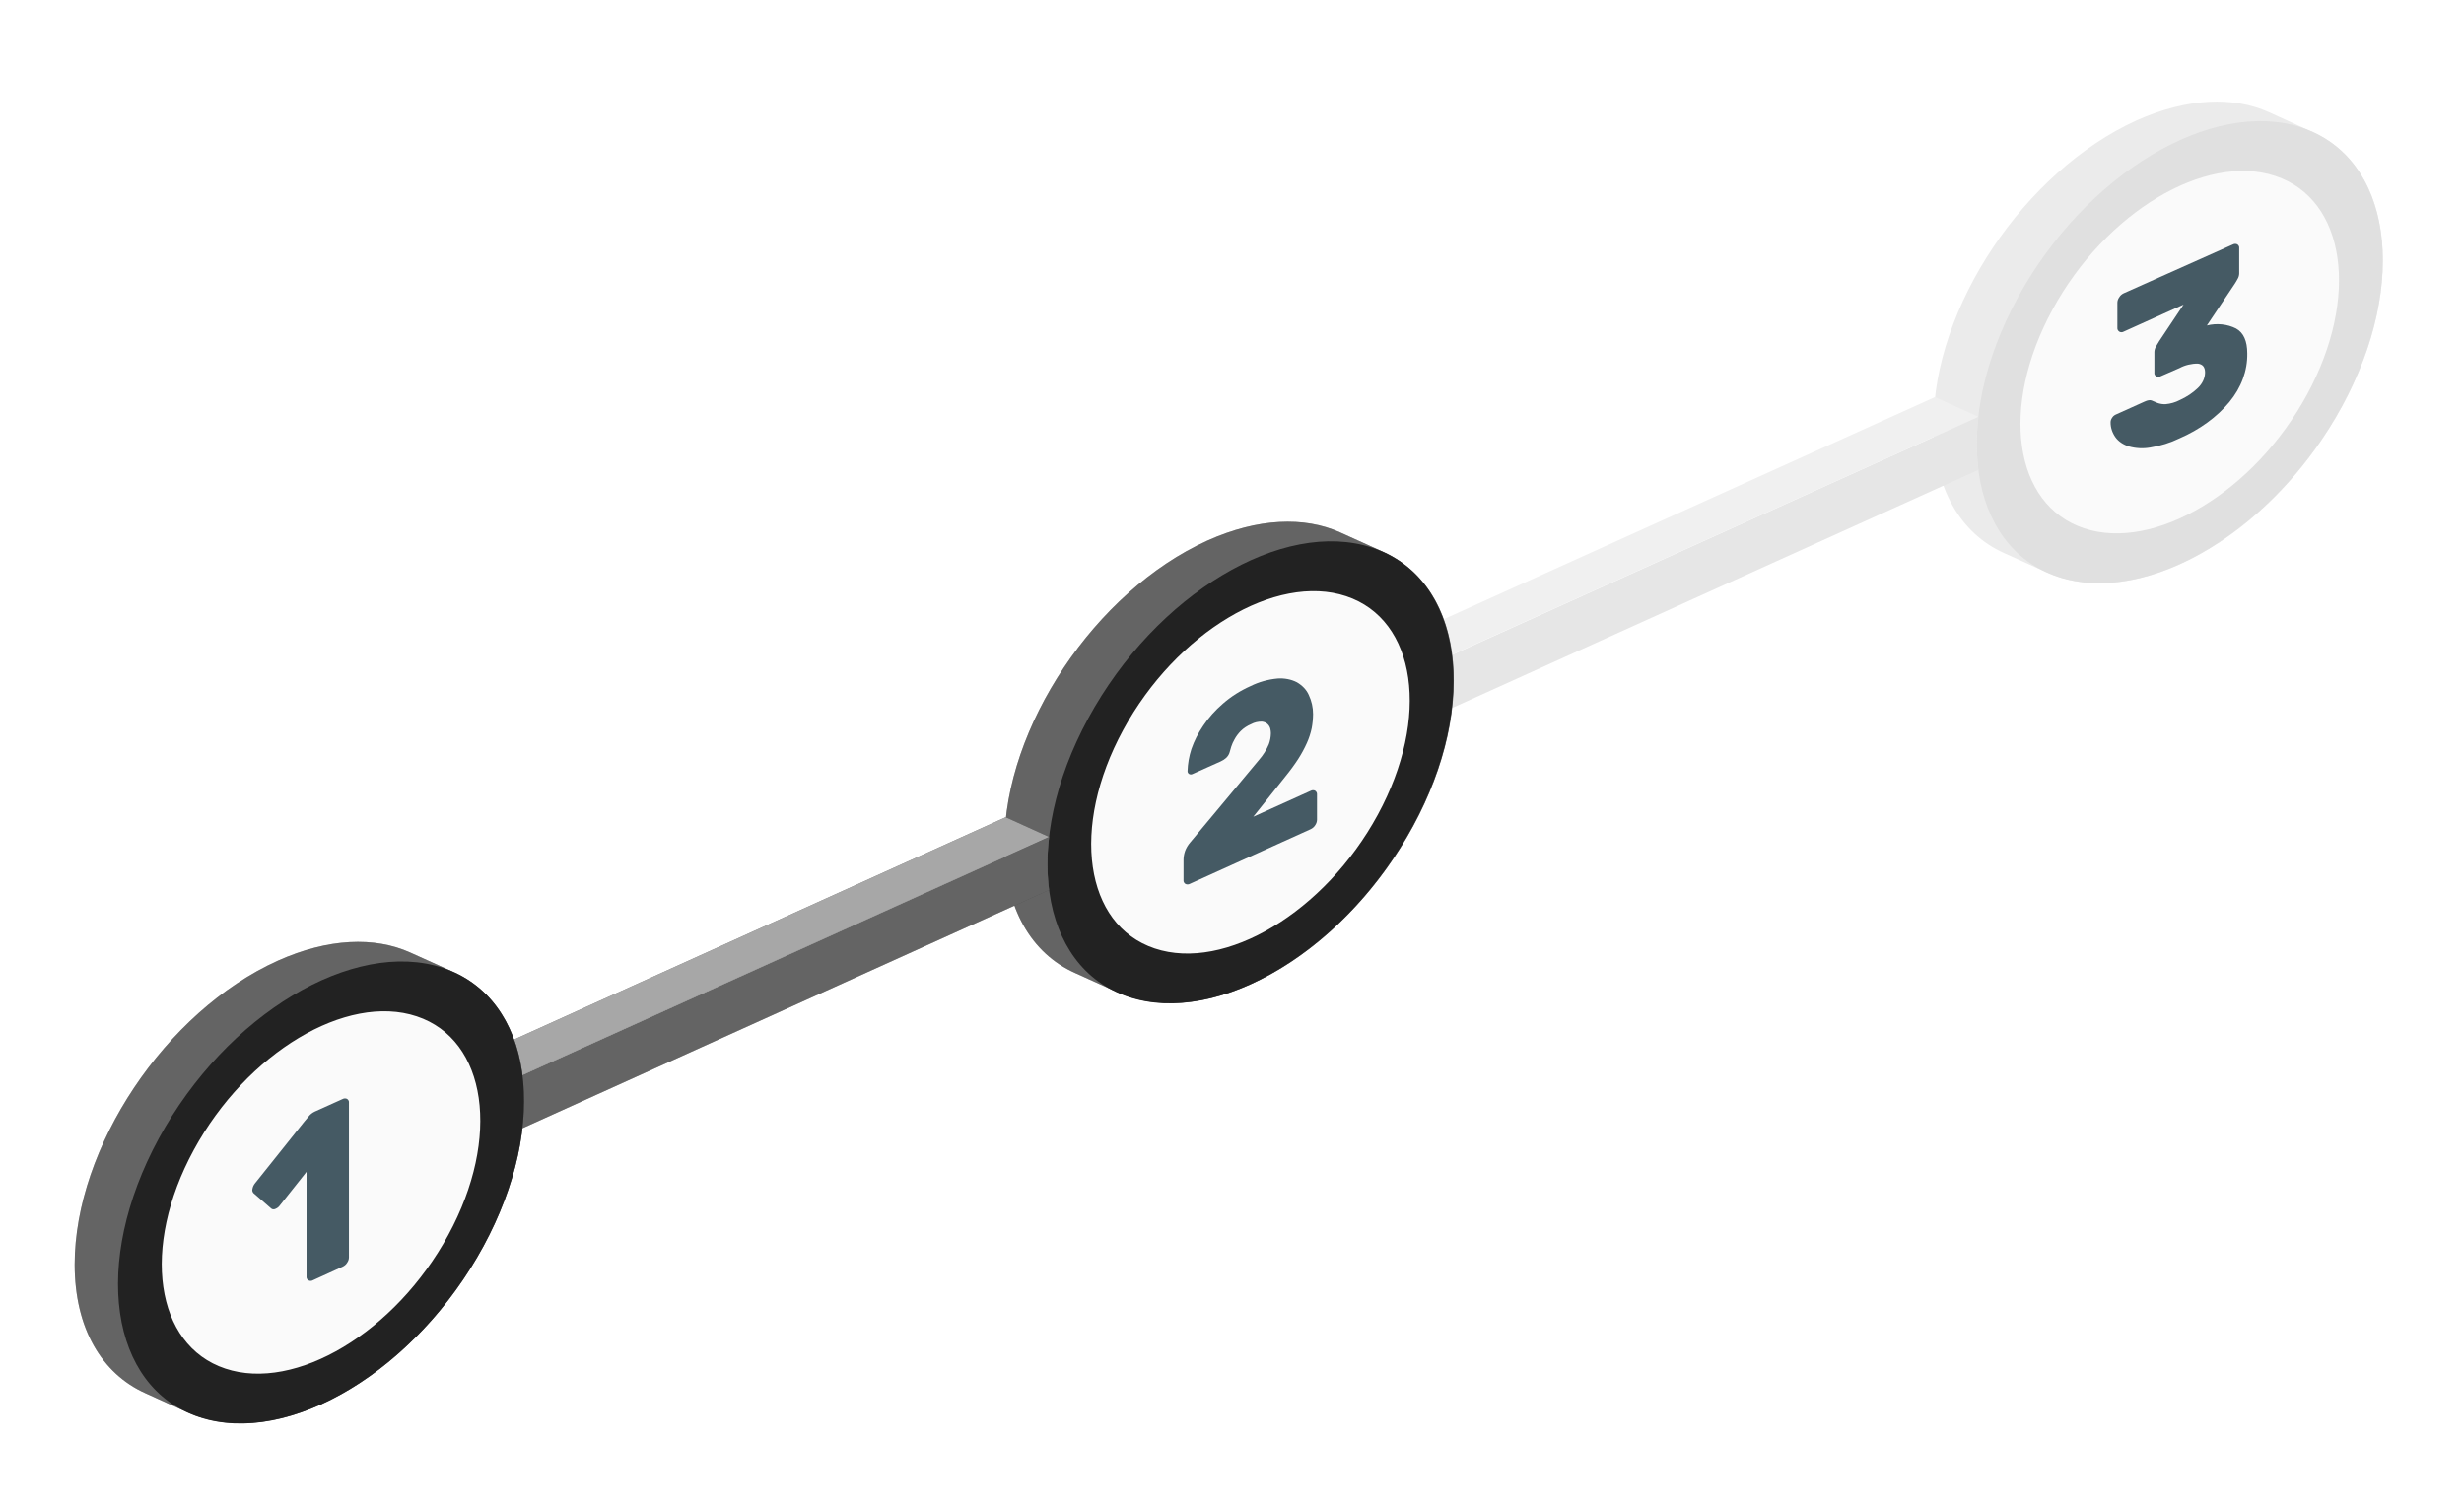 <svg width="134" height="82" viewBox="0 0 134 82" fill="none" xmlns="http://www.w3.org/2000/svg">
<g filter="url(#filter0_d_3_865)">
<path d="M123.389 2.1C121.458 1.233 118.944 1.319 116.188 2.551C110.094 5.319 105.148 12.713 105.148 19.077C105.148 22.567 106.635 25.018 108.976 26.07L111.34 27.139C113.277 28.006 115.79 27.925 118.546 26.688C124.646 23.934 129.587 16.536 129.587 10.171C129.587 6.691 128.111 4.244 125.776 3.188L123.389 2.1Z" fill="#EBEBEB"/>
<path d="M127.364 18.09C131.029 11.346 130.05 4.562 125.178 2.939C120.306 1.316 113.385 5.467 109.719 12.212C106.054 18.956 107.033 25.739 111.905 27.363C116.777 28.986 123.698 24.834 127.364 18.09Z" fill="#E0E0E0"/>
<path d="M125.464 17.457C128.339 12.167 127.569 6.846 123.746 5.573C119.923 4.299 114.493 7.554 111.618 12.844C108.743 18.134 109.512 23.455 113.336 24.729C117.159 26.003 122.589 22.747 125.464 17.457Z" fill="#FAFAFA"/>
<path d="M121.44 9.291C121.475 9.272 121.516 9.262 121.558 9.262C121.601 9.262 121.642 9.272 121.677 9.291C121.713 9.316 121.74 9.348 121.757 9.383C121.774 9.418 121.78 9.457 121.775 9.494V10.875C121.772 10.978 121.743 11.08 121.688 11.173C121.63 11.277 121.579 11.367 121.527 11.444L120.016 13.701C120.279 13.634 120.558 13.614 120.832 13.642C121.107 13.67 121.369 13.746 121.602 13.864C122.011 14.089 122.213 14.545 122.213 15.218C122.229 16.157 121.89 17.079 121.238 17.867C120.552 18.688 119.62 19.365 118.523 19.84C118.034 20.078 117.496 20.246 116.932 20.337C116.548 20.403 116.148 20.383 115.779 20.278C115.47 20.183 115.211 20.008 115.047 19.782C114.868 19.53 114.777 19.247 114.781 18.96C114.782 18.876 114.809 18.794 114.862 18.721C114.902 18.65 114.968 18.59 115.052 18.549L116.626 17.84C116.799 17.759 116.932 17.741 117.024 17.782L117.33 17.913C117.467 17.962 117.617 17.985 117.768 17.98C118.042 17.956 118.305 17.88 118.535 17.759C118.914 17.589 119.25 17.366 119.526 17.1C119.774 16.863 119.913 16.567 119.918 16.261C119.918 15.954 119.786 15.809 119.526 15.773C119.172 15.771 118.826 15.855 118.535 16.012L117.497 16.464C117.463 16.484 117.421 16.495 117.379 16.495C117.336 16.495 117.295 16.484 117.26 16.464C117.224 16.44 117.196 16.409 117.179 16.374C117.162 16.34 117.156 16.302 117.162 16.265V15.146C117.164 15.041 117.194 14.938 117.249 14.843C117.307 14.739 117.364 14.645 117.422 14.554L118.748 12.564L115.491 14.035C115.457 14.056 115.415 14.067 115.372 14.067C115.329 14.067 115.288 14.056 115.254 14.035C115.218 14.01 115.189 13.979 115.171 13.943C115.153 13.908 115.146 13.87 115.15 13.832V12.451C115.153 12.349 115.189 12.25 115.254 12.162C115.304 12.074 115.387 12 115.491 11.95L121.44 9.291Z" fill="#455A64"/>
<path d="M107.506 20.143C107.505 20.613 107.533 21.083 107.592 21.551L76.662 35.544V32.656L107.598 18.662C107.535 19.159 107.506 19.651 107.506 20.143Z" fill="#E6E6E6"/>
<path d="M107.592 18.662L76.662 32.642L74.304 31.577L105.234 17.592L107.592 18.662Z" fill="#F0F0F0"/>
<path d="M72.863 24.945C70.932 24.083 68.412 24.165 65.662 25.397C59.569 28.155 54.622 35.549 54.622 41.914C54.622 45.398 56.109 47.854 58.45 48.906L60.814 49.976C62.745 50.842 65.265 50.761 68.02 49.524C74.12 46.766 79.061 39.372 79.061 33.008C79.061 29.527 77.579 27.081 75.244 26.02L72.863 24.945Z" fill="#222222"/>
<path opacity="0.3" d="M72.863 24.945C70.932 24.083 68.412 24.165 65.662 25.397C59.569 28.155 54.622 35.549 54.622 41.914C54.622 45.398 56.109 47.854 58.45 48.906L60.814 49.976C62.745 50.842 65.265 50.761 68.02 49.524C74.12 46.766 79.061 39.372 79.061 33.008C79.061 29.527 77.579 27.081 75.244 26.02L72.863 24.945Z" fill="white"/>
<path d="M76.827 40.94C80.493 34.196 79.514 27.413 74.642 25.789C69.769 24.166 62.848 28.317 59.183 35.062C55.518 41.806 56.497 48.589 61.369 50.212C66.241 51.836 73.162 47.684 76.827 40.94Z" fill="#222222"/>
<path d="M74.928 40.307C77.803 35.017 77.034 29.696 73.21 28.423C69.387 27.149 63.957 30.404 61.082 35.694C58.207 40.984 58.977 46.305 62.8 47.579C66.623 48.853 72.053 45.597 74.928 40.307Z" fill="#FAFAFA"/>
<path d="M71.409 34.836C71.407 35.091 71.382 35.346 71.335 35.599C71.278 35.87 71.191 36.138 71.075 36.398C70.942 36.697 70.784 36.99 70.602 37.273C70.406 37.576 70.17 37.901 69.887 38.248L68.158 40.415L71.288 39.002C71.323 38.983 71.364 38.972 71.406 38.972C71.449 38.972 71.49 38.983 71.525 39.002C71.56 39.028 71.587 39.06 71.604 39.095C71.621 39.13 71.627 39.168 71.623 39.205V40.587C71.619 40.688 71.586 40.786 71.525 40.876C71.473 40.962 71.391 41.035 71.288 41.088L64.704 44.067C64.669 44.087 64.627 44.097 64.583 44.097C64.54 44.097 64.498 44.087 64.462 44.067C64.427 44.042 64.4 44.011 64.383 43.977C64.366 43.942 64.359 43.905 64.364 43.868V42.74C64.368 42.587 64.395 42.436 64.445 42.288C64.507 42.118 64.602 41.957 64.728 41.81L68.458 37.337C68.692 37.069 68.876 36.778 69.005 36.47C69.075 36.277 69.112 36.078 69.115 35.879C69.114 35.798 69.105 35.718 69.086 35.639C69.067 35.545 69.017 35.457 68.942 35.382C68.903 35.343 68.856 35.311 68.801 35.287C68.747 35.263 68.687 35.248 68.625 35.242C68.419 35.238 68.217 35.285 68.048 35.377C67.825 35.471 67.628 35.6 67.472 35.757C67.336 35.895 67.224 36.047 67.137 36.208C67.063 36.336 67.003 36.469 66.959 36.605C66.924 36.732 66.895 36.822 66.878 36.885C66.85 37.004 66.785 37.116 66.688 37.21C66.601 37.29 66.498 37.357 66.382 37.409L64.86 38.09C64.832 38.106 64.797 38.115 64.762 38.115C64.727 38.115 64.693 38.106 64.664 38.09C64.635 38.07 64.613 38.045 64.599 38.017C64.585 37.988 64.58 37.958 64.583 37.928C64.595 37.526 64.665 37.126 64.791 36.736C64.943 36.294 65.16 35.867 65.437 35.463C65.727 35.029 66.088 34.625 66.509 34.263C66.943 33.882 67.453 33.558 68.019 33.306C68.461 33.087 68.959 32.948 69.478 32.899C69.847 32.872 70.217 32.943 70.527 33.102C70.826 33.275 71.052 33.514 71.173 33.788C71.331 34.124 71.411 34.478 71.409 34.836Z" fill="#455A64"/>
<path d="M56.962 42.993C56.961 43.463 56.989 43.933 57.048 44.401L26.118 58.394V55.505L57.054 41.512C56.991 42.008 56.962 42.501 56.962 42.993Z" fill="#222222"/>
<path opacity="0.3" d="M56.962 42.993C56.961 43.463 56.989 43.933 57.048 44.401L26.118 58.394V55.505L57.054 41.512C56.991 42.008 56.962 42.501 56.962 42.993Z" fill="white"/>
<path d="M57.049 41.512L26.119 55.492L23.761 54.427L54.691 40.442L57.049 41.512Z" fill="#222222"/>
<path opacity="0.6" d="M57.049 41.512L26.119 55.492L23.761 54.427L54.691 40.442L57.049 41.512Z" fill="white"/>
<path d="M22.302 47.795C20.37 46.929 17.851 47.014 15.101 48.247C9.001 51 4.061 58.394 4.061 64.764C4.061 68.249 5.548 70.7 7.889 71.756C8.281 71.927 9.849 72.659 10.252 72.826C12.184 73.692 14.703 73.607 17.459 72.374C23.553 69.616 28.499 62.222 28.499 55.858C28.499 52.377 27.017 49.926 24.683 48.87L22.302 47.795Z" fill="#222222"/>
<path opacity="0.3" d="M22.302 47.795C20.37 46.929 17.851 47.014 15.101 48.247C9.001 51 4.061 58.394 4.061 64.764C4.061 68.249 5.548 70.7 7.889 71.756C8.281 71.927 9.849 72.659 10.252 72.826C12.184 73.692 14.703 73.607 17.459 72.374C23.553 69.616 28.499 62.222 28.499 55.858C28.499 52.377 27.017 49.926 24.683 48.87L22.302 47.795Z" fill="white"/>
<path d="M26.281 63.788C29.946 57.044 28.967 50.261 24.095 48.638C19.223 47.014 12.302 51.166 8.636 57.91C4.971 64.654 5.95 71.438 10.822 73.061C15.694 74.684 22.615 70.533 26.281 63.788Z" fill="#222222"/>
<path d="M24.381 63.156C27.256 57.866 26.487 52.545 22.663 51.271C18.84 49.997 13.41 53.253 10.535 58.543C7.661 63.833 8.43 69.154 12.253 70.427C16.076 71.701 21.506 68.446 24.381 63.156Z" fill="#FAFAFA"/>
<path d="M13.787 60.886C13.757 60.852 13.736 60.814 13.726 60.774C13.716 60.733 13.718 60.691 13.73 60.651C13.747 60.547 13.792 60.447 13.862 60.358L16.549 56.995C16.612 56.914 16.693 56.819 16.791 56.706C16.873 56.601 16.985 56.513 17.119 56.449L18.642 55.763C18.676 55.744 18.718 55.734 18.76 55.734C18.802 55.734 18.843 55.744 18.878 55.763C18.914 55.788 18.942 55.819 18.959 55.855C18.976 55.89 18.982 55.928 18.976 55.966V64.38C18.975 64.481 18.942 64.581 18.878 64.669C18.828 64.756 18.745 64.83 18.642 64.881L17.01 65.626C16.976 65.646 16.934 65.657 16.892 65.657C16.849 65.657 16.808 65.646 16.774 65.626C16.736 65.602 16.707 65.572 16.689 65.537C16.671 65.502 16.664 65.465 16.67 65.427V59.726L15.211 61.563C15.154 61.643 15.068 61.708 14.963 61.748C14.927 61.765 14.884 61.77 14.842 61.764C14.801 61.757 14.764 61.739 14.739 61.712L13.787 60.886Z" fill="#455A64"/>
</g>
<defs>
<filter id="filter0_d_3_865" x="0.061" y="1.526" width="133.526" height="79.887" filterUnits="userSpaceOnUse" color-interpolation-filters="sRGB">
<feFlood flood-opacity="0" result="BackgroundImageFix"/>
<feColorMatrix in="SourceAlpha" type="matrix" values="0 0 0 0 0 0 0 0 0 0 0 0 0 0 0 0 0 0 127 0" result="hardAlpha"/>
<feOffset dy="4"/>
<feGaussianBlur stdDeviation="2"/>
<feComposite in2="hardAlpha" operator="out"/>
<feColorMatrix type="matrix" values="0 0 0 0 0 0 0 0 0 0 0 0 0 0 0 0 0 0 0.25 0"/>
<feBlend mode="normal" in2="BackgroundImageFix" result="effect1_dropShadow_3_865"/>
<feBlend mode="normal" in="SourceGraphic" in2="effect1_dropShadow_3_865" result="shape"/>
</filter>
</defs>
</svg>
